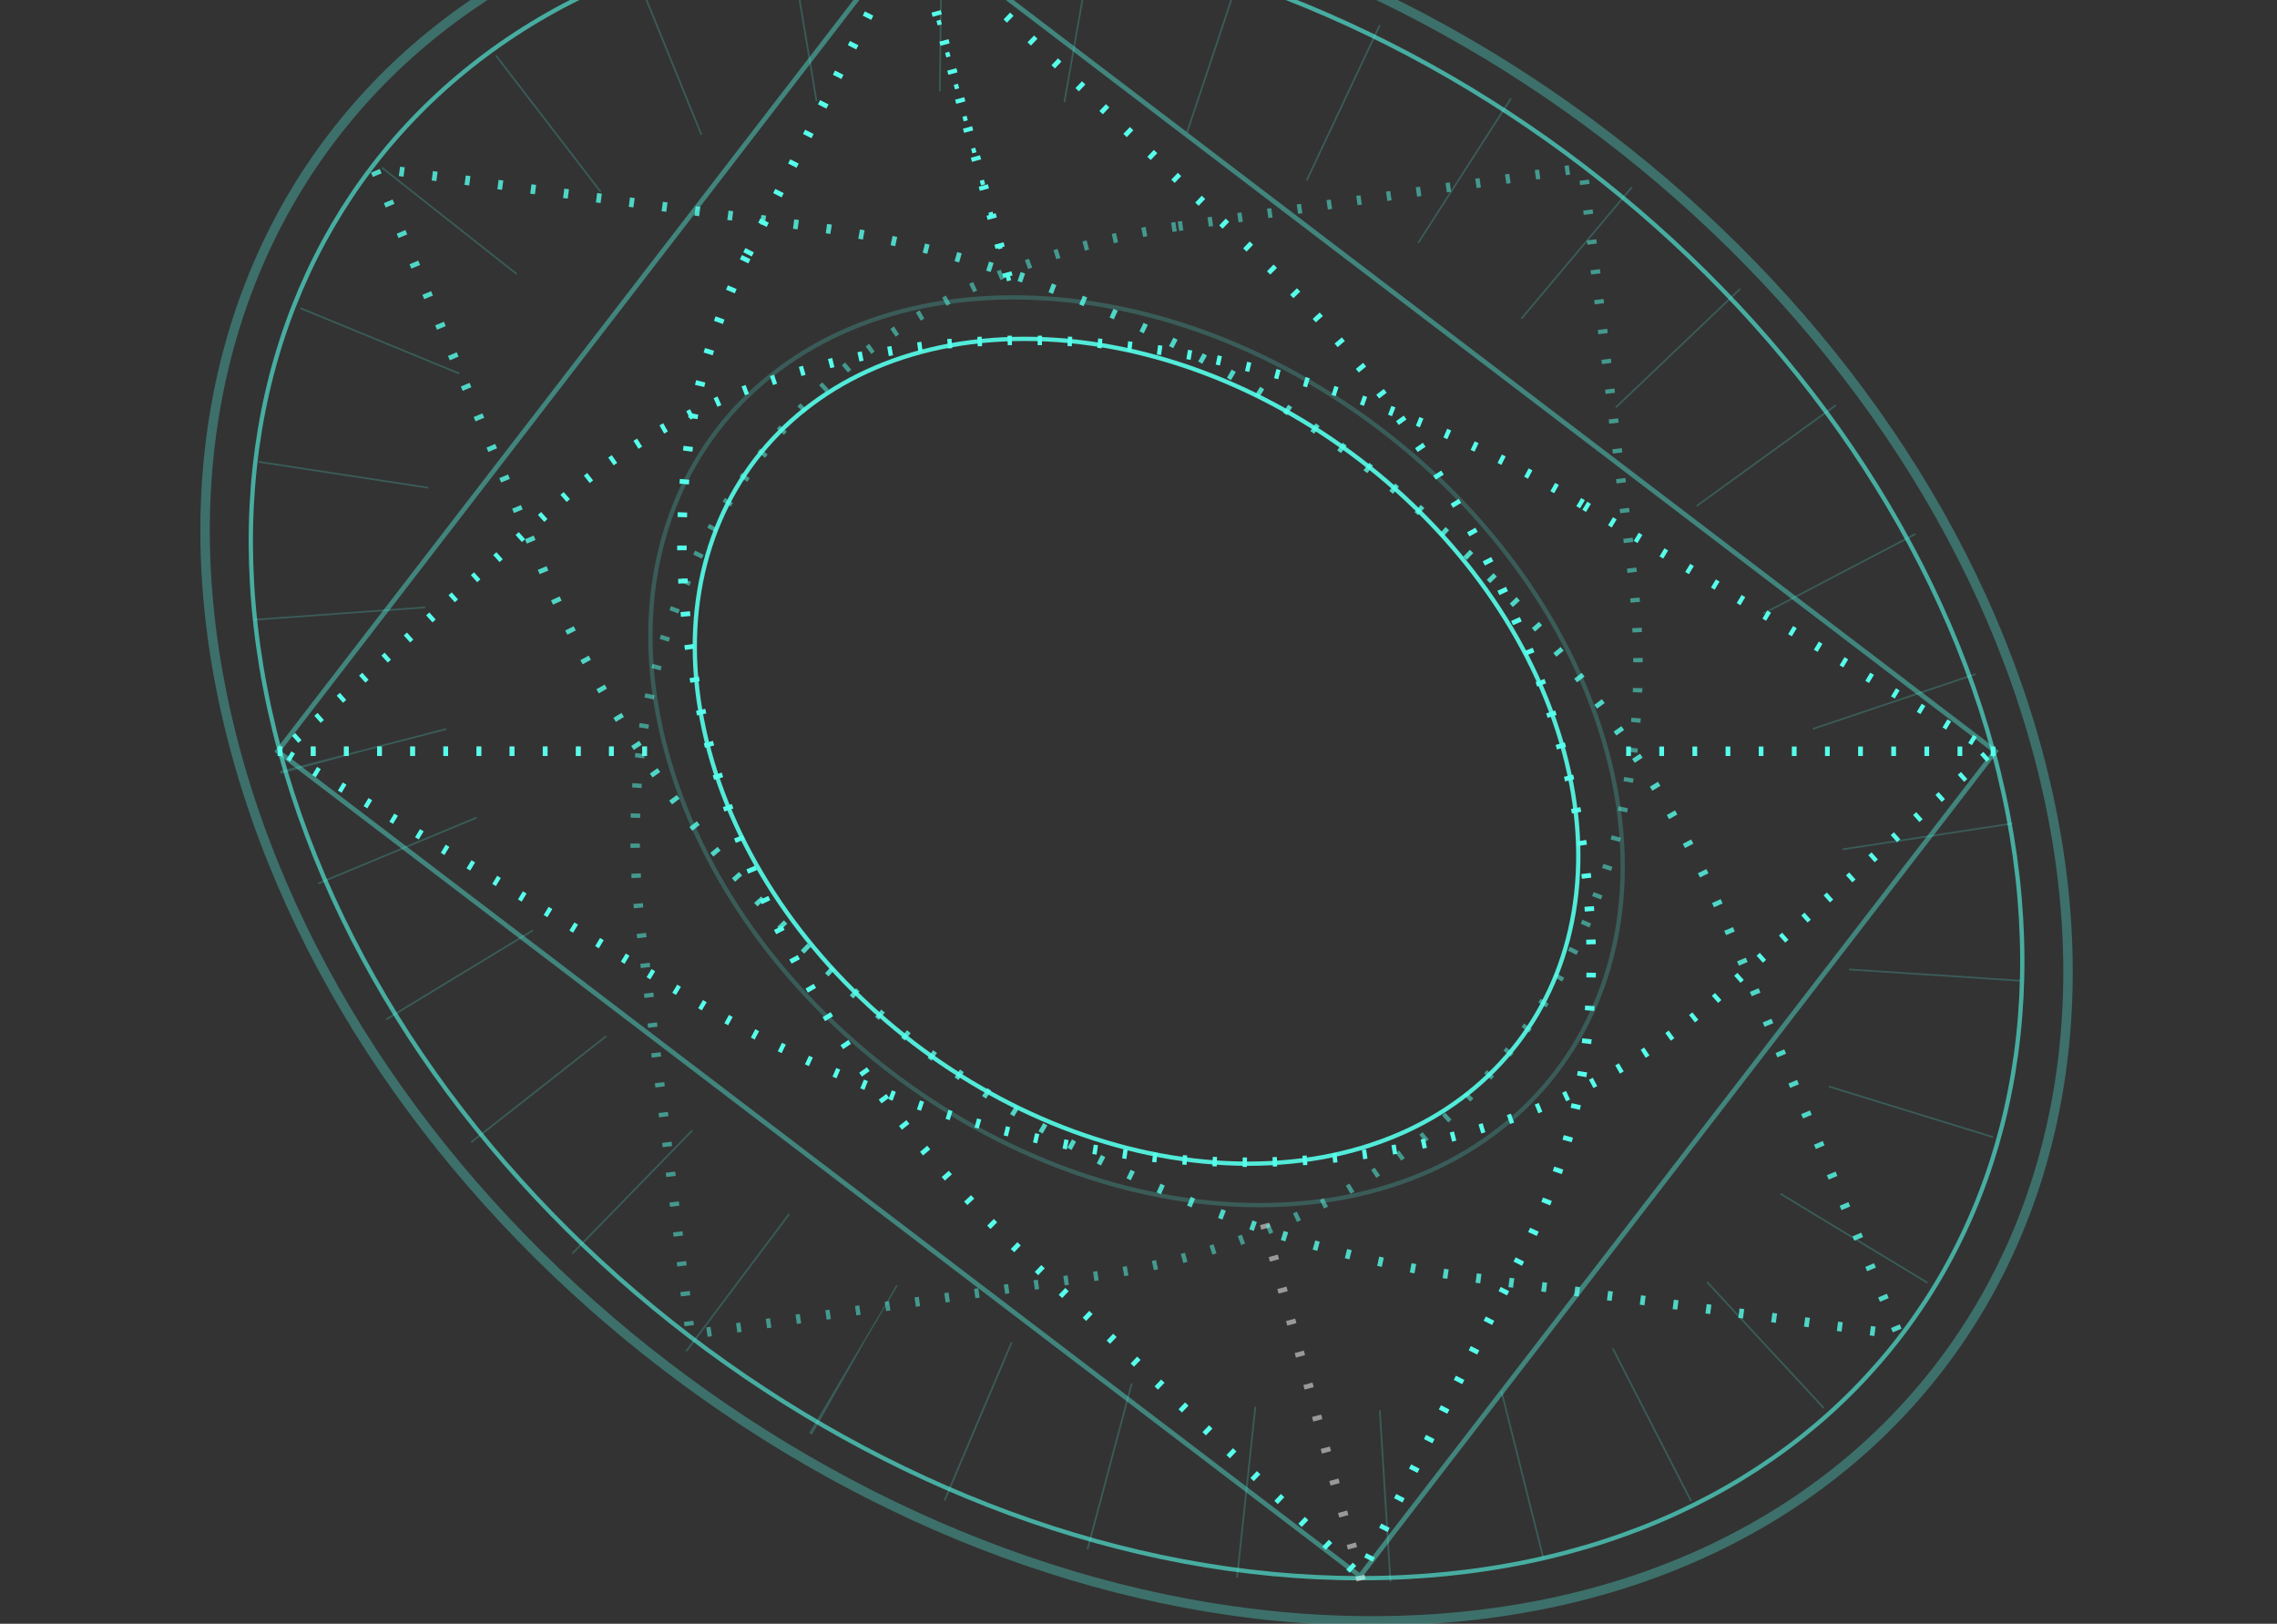 <svg width="481" height="343" viewBox="0 0 481 343" fill="none" xmlns="http://www.w3.org/2000/svg">
<rect x="0" y="0" width="481" height="343" fill="#333333" stroke="none"/>
<path opacity="0.9" d="M149.829 158.695C136.792 110.58 166.635 71.576 216.485 71.576C266.335 71.576 317.314 110.58 330.35 158.695C343.387 206.81 313.544 245.815 263.694 245.815C213.845 245.815 162.865 206.81 149.829 158.695Z" stroke="#56FFEB" stroke-width="0.907"/>
<path opacity="0.2" d="M140.758 158.695C126.411 105.745 159.253 62.82 214.113 62.82C268.973 62.82 325.075 105.745 339.422 158.695C353.769 211.646 320.926 254.571 266.067 254.571C211.207 254.571 155.104 211.646 140.758 158.695Z" stroke="#56FFEB" stroke-width="0.907"/>
<path opacity="0.2" d="M76.804 158.695C53.221 71.653 107.208 1.092 197.388 1.092C287.568 1.092 379.792 71.653 403.375 158.695C426.959 245.737 372.972 316.299 282.791 316.299C192.611 316.299 100.388 245.737 76.804 158.695Z" stroke="#56FFEB" stroke-width="36.286" stroke-dasharray="0.36 29.03"/>
<path opacity="0.6" d="M59.115 158.696C32.976 62.224 92.812 -15.981 192.762 -15.981C292.712 -15.981 394.926 62.224 421.065 158.696C447.203 255.167 387.367 333.372 287.417 333.372C187.468 333.372 85.253 255.167 59.115 158.696Z" stroke="#56FFEB" stroke-width="0.907"/>
<path opacity="0.3" d="M49.771 158.695C22.283 57.243 85.209 -25 190.319 -25C295.429 -25 402.92 57.243 430.408 158.695C457.896 260.147 394.971 342.391 289.861 342.391C184.751 342.391 77.259 260.147 49.771 158.695Z" stroke="#56FFEB" stroke-width="2"/>
<path d="M192.762 -15.981L214.113 62.82" stroke="url(#paint0_linear_11487_305)" stroke-width="0.907" stroke-dasharray="1 6"/>
<path d="M192.762 -15.981L214.113 62.82" stroke="url(#paint1_linear_11487_305)" stroke-width="2" stroke-dasharray="0.91 5.44"/>
<path d="M58.661 158.695H140.304" stroke="url(#paint2_linear_11487_305)" stroke-width="2" stroke-dasharray="1 6"/>
<path d="M58.661 158.695H140.304" stroke="url(#paint3_linear_11487_305)" stroke-width="2" stroke-dasharray="1 6"/>
<path d="M421.518 158.695H339.875" stroke="url(#paint4_linear_11487_305)" stroke-width="2" stroke-dasharray="1 6"/>
<path d="M287.536 333.81L266.185 255.008" stroke="url(#paint5_linear_11487_305)" stroke-width="2" stroke-dasharray="1 6"/>
<path d="M157.907 53.739L192.88 -15.544L265.398 53.739C330.519 115.956 353.679 201.435 322.272 263.651L287.299 332.934L214.781 263.651C149.66 201.435 126.5 115.956 157.907 53.739Z" stroke="#56FFEB" stroke-width="2" stroke-dasharray="1 6"/>
<path d="M334.775 106.82L420.611 158.695L362.886 210.57C311.048 257.155 222.487 257.155 145.405 210.57L59.569 158.695L117.295 106.82C169.132 60.235 257.693 60.235 334.775 106.82Z" stroke="#56FFEB" stroke-width="2" stroke-dasharray="0.91 5.44"/>
<path opacity="0.8" d="M365.155 196.229L401.12 281.901L309.024 269.592C226.32 258.538 147.323 198.096 115.025 121.161L79.06 35.49L171.156 47.799C253.859 58.853 332.857 119.295 365.155 196.229Z" stroke="#56FFEB" stroke-width="2" stroke-dasharray="1 6"/>
<path opacity="0.5" d="M248.93 47.799L334.356 35.489L344.815 121.161C354.208 198.096 307.963 258.538 231.249 269.592L145.824 281.901L135.365 196.229C125.972 119.295 172.217 58.852 248.93 47.799Z" stroke="#56FFEB" stroke-width="2" stroke-dasharray="0.91 5.44"/>
<path opacity="0.4" d="M58.661 158.695L192.881 -15.544L421.518 158.695L287.299 332.934L58.661 158.695Z" stroke="#56FFEB" stroke-width="1"/>
<defs>
<linearGradient id="paint0_linear_11487_305" x1="192.262" y1="-15.981" x2="192.262" y2="62.82" gradientUnits="userSpaceOnUse">
<stop stop-color="#56FFEB"/>
<stop offset="1" stop-color="#56FFEB"/>
</linearGradient>
<linearGradient id="paint1_linear_11487_305" x1="192.262" y1="-15.981" x2="192.262" y2="62.82" gradientUnits="userSpaceOnUse">
<stop stop-color="#56FFEB"/>
<stop offset="1" stop-color="#56FFEB"/>
</linearGradient>
<linearGradient id="paint2_linear_11487_305" x1="-nan" y1="-nan" x2="-nan" y2="-nan" gradientUnits="userSpaceOnUse">
<stop stop-color="white" stop-opacity="0.5"/>
<stop offset="1" stop-color="white"/>
</linearGradient>
<linearGradient id="paint3_linear_11487_305" x1="99.483" y1="158.695" x2="99.483" y2="159.661" gradientUnits="userSpaceOnUse">
<stop stop-color="#56FFEB"/>
<stop offset="1" stop-color="#56FFEB"/>
</linearGradient>
<linearGradient id="paint4_linear_11487_305" x1="380.697" y1="158.695" x2="380.697" y2="159.661" gradientUnits="userSpaceOnUse">
<stop stop-color="#56FFEB"/>
<stop offset="1" stop-color="#56FFEB"/>
</linearGradient>
<linearGradient id="paint5_linear_11487_305" x1="-nan" y1="-nan" x2="-nan" y2="-nan" gradientUnits="userSpaceOnUse">
<stop stop-color="white" stop-opacity="0.5"/>
<stop offset="1" stop-color="white"/>
</linearGradient>
</defs>
</svg>

